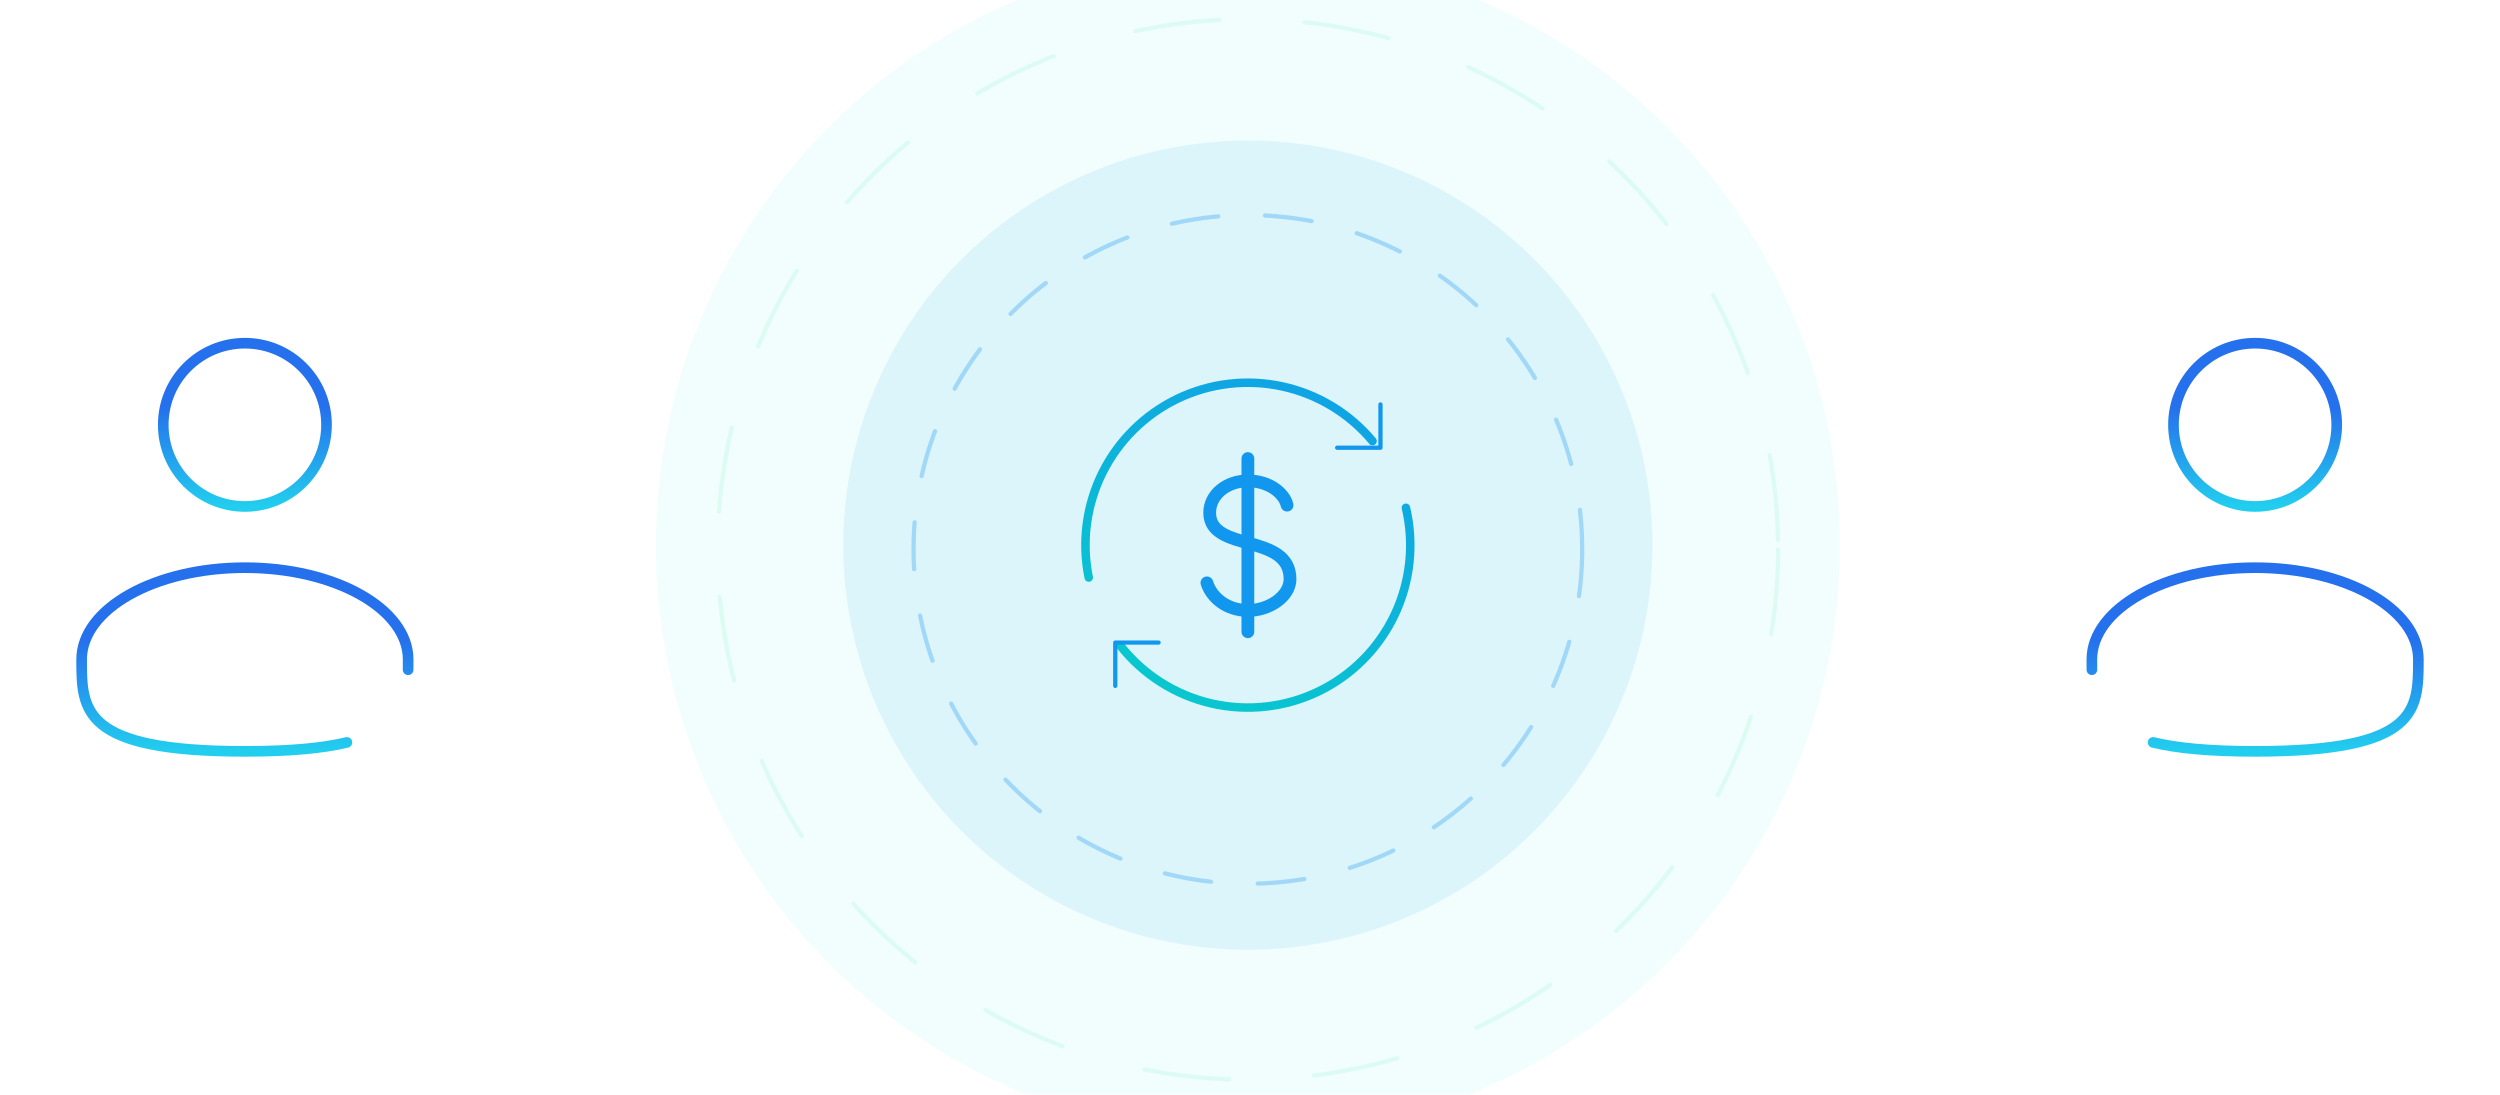 <svg width="587" height="257" viewBox="0 0 587 257" fill="none" xmlns="http://www.w3.org/2000/svg">
<g clip-path="url(#clip0_1378_2)">
<path d="M322.265 103.564C316.827 97.046 309.369 92.528 301.073 90.728C292.777 88.928 284.117 89.948 276.467 93.627C268.816 97.306 262.612 103.433 258.838 111.037C255.064 118.641 253.936 127.287 255.632 135.605M330.108 119.226C332.11 127.673 331.17 136.551 327.441 144.391C323.713 152.231 317.421 158.564 309.606 162.342C301.79 166.121 292.919 167.119 284.459 165.172C275.999 163.224 268.457 158.448 263.08 151.632" stroke="url(#paint0_linear_1378_2)" stroke-width="2" stroke-linecap="round"/>
<path d="M324.135 94.958V105.125H313.969M272.031 150.875H261.865V161.042" stroke="#1292EE" stroke-linecap="round" stroke-linejoin="round"/>
<path d="M293 107.667V148.333" stroke="#1292EE" stroke-width="3" stroke-linecap="round"/>
<path d="M302.201 118.606C301.591 115.912 298.119 112.913 293.03 112.913C287.942 112.913 284.033 116.217 284.033 120.385C284.033 129.86 302.897 124.991 302.897 135.991C302.897 139.961 298.119 143.331 293.036 143.331C287.952 143.331 284.424 140.205 283.382 136.855" stroke="#1292EE" stroke-width="3" stroke-linecap="round" stroke-linejoin="round"/>
<g filter="url(#filter0_f_1378_2)">
<circle cx="293" cy="128" r="95" fill="#1292EE" fill-opacity="0.09"/>
</g>
<g filter="url(#filter1_f_1378_2)">
<circle cx="293" cy="128" r="139" fill="#12EEE7" fill-opacity="0.06"/>
</g>
<circle cx="293" cy="129" r="78.5" stroke="#1292EE" stroke-opacity="0.29" stroke-linecap="round" stroke-dasharray="11 11"/>
<circle cx="293" cy="129" r="124.5" stroke="#12EE9A" stroke-opacity="0.09" stroke-linecap="round" stroke-dasharray="20 20"/>
<path d="M529.5 118.917C518.915 118.917 510.333 110.335 510.333 99.75C510.333 89.165 518.915 80.583 529.5 80.583C540.086 80.583 548.667 89.165 548.667 99.75C548.667 110.335 540.086 118.917 529.5 118.917Z" stroke="url(#paint1_linear_1378_2)" stroke-width="2.5"/>
<path d="M491.176 157.25C491.17 156.464 491.167 155.666 491.167 154.854C491.167 142.947 508.33 133.292 529.5 133.292C550.67 133.292 567.833 142.947 567.833 154.854C567.833 166.761 567.833 176.417 529.5 176.417C518.81 176.417 511.1 175.664 505.542 174.323" stroke="url(#paint2_linear_1378_2)" stroke-width="2.5" stroke-linecap="round"/>
<path d="M57.5 118.917C68.085 118.917 76.667 110.335 76.667 99.75C76.667 89.165 68.085 80.583 57.5 80.583C46.914 80.583 38.333 89.165 38.333 99.75C38.333 110.335 46.914 118.917 57.5 118.917Z" stroke="url(#paint3_linear_1378_2)" stroke-width="2.5"/>
<path d="M95.824 157.25C95.83 156.464 95.833 155.666 95.833 154.854C95.833 142.947 78.669 133.292 57.5 133.292C36.33 133.292 19.167 142.947 19.167 154.854C19.167 166.761 19.167 176.417 57.5 176.417C68.19 176.417 75.9 175.664 81.458 174.323" stroke="url(#paint4_linear_1378_2)" stroke-width="2.5" stroke-linecap="round"/>
</g>
<defs>
<filter id="filter0_f_1378_2" x="167" y="2" width="252" height="252" filterUnits="userSpaceOnUse" color-interpolation-filters="sRGB">
<feFlood flood-opacity="0" result="BackgroundImageFix"/>
<feBlend mode="normal" in="SourceGraphic" in2="BackgroundImageFix" result="shape"/>
<feGaussianBlur stdDeviation="15.5" result="effect1_foregroundBlur_1378_2"/>
</filter>
<filter id="filter1_f_1378_2" x="88" y="-77" width="410" height="410" filterUnits="userSpaceOnUse" color-interpolation-filters="sRGB">
<feFlood flood-opacity="0" result="BackgroundImageFix"/>
<feBlend mode="normal" in="SourceGraphic" in2="BackgroundImageFix" result="shape"/>
<feGaussianBlur stdDeviation="33" result="effect1_foregroundBlur_1378_2"/>
</filter>
<linearGradient id="paint0_linear_1378_2" x1="319" y1="66.5" x2="232" y2="242" gradientUnits="userSpaceOnUse">
<stop stop-color="#1292EE"/>
<stop offset="1" stop-color="#00FAAB"/>
</linearGradient>
<linearGradient id="paint1_linear_1378_2" x1="529.5" y1="80.583" x2="529.5" y2="118.917" gradientUnits="userSpaceOnUse">
<stop offset="0.39" stop-color="#2570EC"/>
<stop offset="1" stop-color="#22CEEE"/>
</linearGradient>
<linearGradient id="paint2_linear_1378_2" x1="529.5" y1="133.292" x2="529.5" y2="176.417" gradientUnits="userSpaceOnUse">
<stop offset="0.39" stop-color="#2570EC"/>
<stop offset="1" stop-color="#22CEEE"/>
</linearGradient>
<linearGradient id="paint3_linear_1378_2" x1="57.5" y1="80.583" x2="57.5" y2="118.917" gradientUnits="userSpaceOnUse">
<stop offset="0.39" stop-color="#2570EC"/>
<stop offset="1" stop-color="#22CEEE"/>
</linearGradient>
<linearGradient id="paint4_linear_1378_2" x1="57.5" y1="133.292" x2="57.5" y2="176.417" gradientUnits="userSpaceOnUse">
<stop offset="0.39" stop-color="#2570EC"/>
<stop offset="1" stop-color="#22CEEE"/>
</linearGradient>
<clipPath id="clip0_1378_2">
<rect width="587" height="257" fill="white"/>
</clipPath>
</defs>
</svg>
